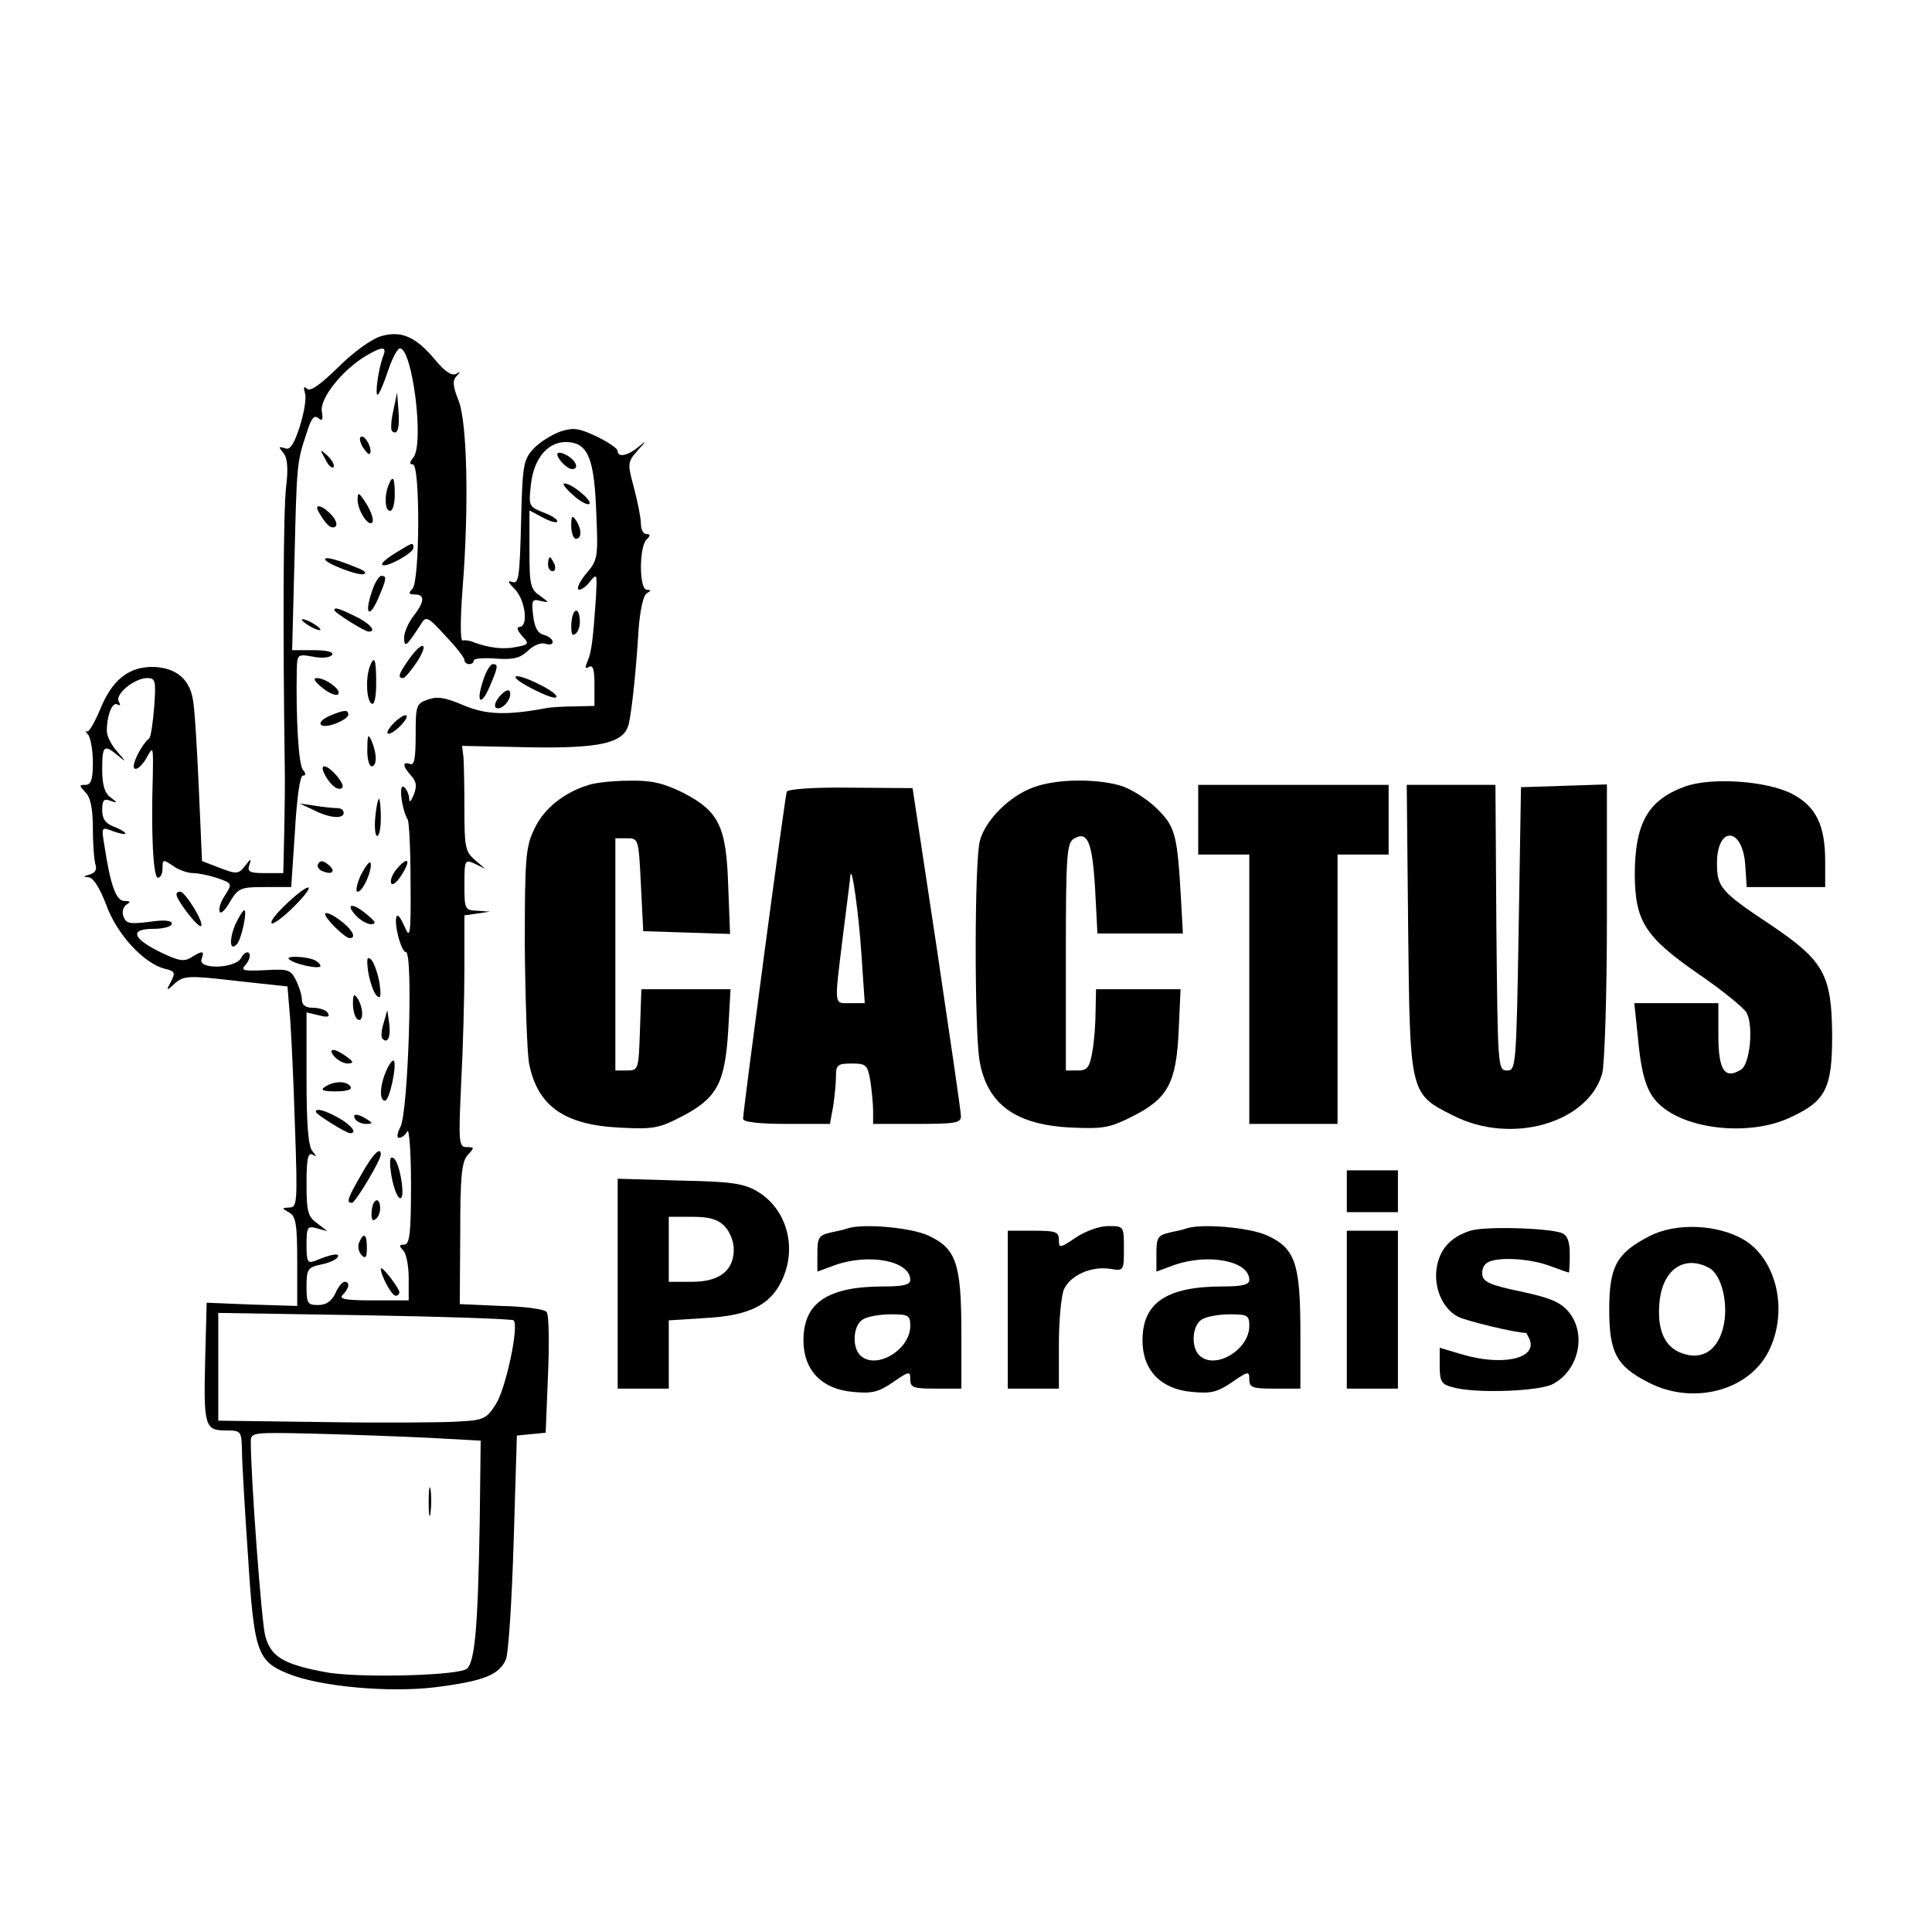<?xml version="1.0" standalone="no"?>
<!DOCTYPE svg PUBLIC "-//W3C//DTD SVG 20010904//EN"
 "http://www.w3.org/TR/2001/REC-SVG-20010904/DTD/svg10.dtd">
<svg version="1.0" xmlns="http://www.w3.org/2000/svg"
 width="416pt" height="416pt" viewBox="0 0 416 416"
 preserveAspectRatio="xMidYMid meet">

<g transform="translate(0,416) scale(0.1,-0.1)"
fill="#000000" stroke="none">
<path d="M820 3436 c-20 -6 -59 -34 -92 -67 -38 -37 -60 -53 -67 -46 -7 7 -8
3 -4 -11 3 -11 -3 -44 -12 -72 -13 -39 -21 -50 -32 -45 -13 4 -14 3 -3 -10 9
-11 11 -33 6 -74 -6 -50 -7 -308 -3 -591 1 -36 0 -104 -1 -152 l-2 -88 -40 0
c-33 0 -38 3 -33 18 5 14 3 14 -9 -2 -14 -18 -18 -19 -54 -5 l-39 15 -7 159
c-4 88 -9 174 -13 191 -8 43 -37 66 -84 68 -54 1 -90 -28 -116 -93 -12 -28
-24 -49 -28 -46 -4 3 -3 -1 3 -7 5 -7 10 -34 10 -60 0 -37 -4 -48 -16 -48 -14
0 -14 -1 0 -16 11 -11 16 -35 16 -79 0 -35 3 -70 6 -78 3 -10 -2 -17 -13 -20
-14 -4 -15 -5 -2 -6 10 -1 24 -23 38 -60 23 -63 80 -125 126 -137 22 -5 23 -9
13 -28 -11 -20 -10 -21 9 -3 19 16 29 17 131 5 l111 -12 5 -60 c3 -34 8 -141
11 -238 6 -168 5 -178 -12 -178 -17 -1 -17 -1 0 -11 14 -8 17 -25 17 -106 l0
-95 -97 3 -98 4 -3 -115 c-4 -150 -1 -160 43 -160 34 0 35 -1 36 -42 0 -24 6
-126 13 -228 13 -208 20 -227 87 -254 69 -28 218 -41 316 -29 103 13 137 26
152 59 6 13 13 126 17 253 l7 230 31 3 31 3 5 125 c3 69 2 130 -3 135 -4 6
-48 12 -97 13 l-90 4 1 151 c0 124 3 155 16 170 15 16 15 17 -2 17 -17 0 -18
9 -12 137 4 75 7 187 7 249 l0 113 28 4 27 4 -27 2 c-27 1 -28 3 -28 56 0 54
1 55 23 45 l22 -11 -23 20 c-20 17 -22 28 -22 108 0 48 -1 99 -2 112 l-3 25
141 -3 c158 -3 209 9 218 51 7 31 16 118 21 202 3 41 10 73 17 78 10 6 10 8 1
8 -17 0 -17 92 -1 108 9 9 9 12 0 12 -7 0 -12 10 -12 23 0 12 -7 47 -15 77
-14 52 -14 55 8 80 20 22 20 23 1 7 -22 -18 -44 -23 -44 -8 0 5 -20 19 -45 31
-38 18 -50 20 -78 11 -19 -7 -45 -23 -58 -37 -22 -24 -24 -34 -27 -159 -3
-118 -5 -133 -19 -128 -11 4 -9 -1 5 -15 23 -23 31 -82 10 -82 -6 0 -4 -8 6
-19 16 -17 15 -19 -12 -24 -28 -6 -59 -2 -92 10 -8 4 -19 5 -24 4 -5 -1 -5 46
0 111 14 176 10 356 -8 404 -13 32 -14 45 -5 54 9 10 9 11 -1 5 -9 -5 -24 5
-44 29 -42 51 -74 65 -118 52z m5 -43 c-10 -26 -18 -83 -12 -83 3 0 13 23 22
50 9 28 21 50 26 50 27 0 53 -206 29 -235 -8 -10 -9 -15 -1 -15 16 0 15 -252
-1 -268 -9 -9 -8 -12 5 -12 23 0 21 -16 -3 -47 -11 -14 -20 -35 -20 -47 1 -22
5 -18 37 31 10 17 15 15 52 -26 23 -24 41 -47 41 -52 0 -5 5 -9 10 -9 6 0 10
3 10 8 0 4 21 6 47 4 38 -3 53 1 70 17 12 12 29 18 37 15 9 -3 16 -2 16 4 0 5
-8 12 -19 15 -13 3 -20 16 -23 41 -4 34 -2 37 16 32 20 -4 19 -4 -1 11 -21 14
-23 24 -23 99 l0 85 30 -16 c17 -9 30 -12 30 -7 0 4 -14 13 -31 19 -30 12 -31
14 -26 58 6 60 39 97 82 93 42 -4 55 -38 59 -155 4 -91 3 -99 -20 -126 -14
-16 -22 -32 -19 -36 4 -3 15 4 24 15 17 21 17 20 14 -35 -6 -87 -9 -114 -18
-135 -6 -14 -5 -17 3 -12 9 5 12 -6 12 -38 l0 -46 -42 -1 c-24 0 -50 -2 -58
-3 -89 -17 -133 -15 -181 5 -39 17 -57 20 -77 13 -26 -9 -27 -13 -27 -77 0
-50 -3 -66 -12 -62 -17 6 -16 -5 2 -25 12 -13 13 -23 6 -41 -7 -16 -10 -19
-10 -7 -1 9 -6 20 -12 24 -11 6 -4 -49 9 -71 3 -5 6 -66 6 -136 1 -110 -1
-122 -12 -96 -7 16 -14 28 -17 25 -9 -8 8 -78 19 -78 16 0 5 -347 -12 -377 -7
-13 -8 -23 -3 -23 6 0 14 6 18 14 4 8 8 -44 8 -115 0 -106 -3 -129 -15 -129
-11 0 -11 -3 -2 -12 7 -7 12 -34 12 -60 l0 -48 -77 0 c-60 0 -74 3 -65 12 14
14 16 28 4 28 -5 0 -14 -11 -20 -25 -8 -17 -20 -25 -37 -25 -23 0 -25 4 -25
40 0 37 3 41 30 47 17 3 33 10 37 16 6 10 -13 7 -49 -8 -16 -6 -18 -1 -18 35
0 38 2 41 23 35 l22 -6 -22 17 c-20 14 -23 25 -23 86 0 52 3 67 13 62 9 -6 9
-4 0 7 -9 9 -13 55 -13 156 l0 143 26 -6 c19 -5 25 -4 20 5 -4 6 -18 11 -32
11 -16 0 -24 6 -24 18 0 9 -6 28 -13 42 -11 22 -17 24 -66 21 -49 -2 -54 -1
-41 13 7 9 10 20 6 24 -4 4 -12 -1 -17 -11 -13 -23 -94 -25 -85 -2 7 18 2 19
-23 3 -15 -9 -27 -7 -64 11 -62 30 -69 51 -17 51 22 0 40 5 40 11 0 7 -16 9
-49 4 -41 -5 -49 -4 -55 11 -4 10 -1 21 6 26 10 6 9 8 -4 8 -18 0 -30 33 -43
118 -7 42 -7 42 19 32 14 -5 26 -7 26 -5 0 3 -11 10 -25 15 -18 7 -25 17 -25
36 0 21 4 25 17 20 17 -6 17 -5 0 8 -12 9 -17 27 -17 60 0 51 4 54 34 29 18
-15 18 -14 -1 8 -13 14 -23 34 -23 45 0 34 12 64 23 57 6 -3 7 -1 3 6 -10 15
32 50 60 51 19 0 20 -5 16 -62 -3 -35 -7 -65 -11 -68 -17 -14 -40 -60 -31 -65
5 -3 16 7 25 22 15 28 15 27 14 -37 -4 -128 1 -220 11 -220 6 0 10 9 10 21 0
19 1 19 22 5 12 -9 32 -16 44 -16 11 0 35 -5 53 -11 31 -11 31 -12 16 -36 -9
-13 -15 -29 -12 -36 2 -6 12 3 22 21 18 30 23 32 76 32 l56 0 8 120 c4 71 11
120 17 120 7 0 7 4 0 13 -9 11 -15 107 -13 216 1 32 2 33 35 27 20 -4 37 -2
41 4 4 6 -11 10 -40 10 l-46 0 5 193 c5 208 5 211 26 274 10 32 16 40 25 33 9
-8 11 -4 8 14 -5 27 42 87 92 118 38 23 49 23 40 1z m281 -2076 c12 -12 -17
-147 -38 -180 -21 -33 -27 -35 -83 -38 -33 -2 -162 -3 -287 -1 l-228 3 0 116
0 116 315 -5 c174 -3 318 -8 321 -11z m-181 -253 l110 -6 -2 -171 c-4 -242
-11 -314 -31 -322 -35 -14 -241 -18 -304 -5 -89 17 -115 33 -127 78 -8 30 -31
341 -31 418 0 20 4 20 138 17 75 -2 187 -6 247 -9z"/>
<path d="M847 3276 c-5 -21 -6 -41 -3 -44 12 -11 17 7 14 44 l-3 39 -8 -39z"/>
<path d="M780 3199 c7 -11 14 -19 16 -16 7 7 -7 37 -17 37 -6 0 -5 -9 1 -21z"/>
<path d="M700 3172 c6 -13 14 -21 18 -18 3 4 -2 14 -12 24 -18 16 -18 16 -6
-6z"/>
<path d="M1200 3182 c0 -10 21 -32 32 -32 16 0 8 19 -12 30 -11 6 -20 7 -20 2z"/>
<path d="M836 3114 c-9 -24 -7 -54 4 -54 6 0 10 16 10 35 0 38 -4 44 -14 19z"/>
<path d="M1234 3094 c15 -14 31 -22 35 -19 7 7 -39 45 -54 44 -5 0 3 -11 19
-25z"/>
<path d="M770 3084 c0 -24 25 -61 32 -48 3 5 -3 23 -13 39 -16 25 -19 27 -19
9z"/>
<path d="M686 3058 c16 -28 27 -38 36 -32 5 3 2 14 -8 25 -19 21 -39 26 -28 7z"/>
<path d="M1230 3028 c0 -16 5 -28 10 -28 13 0 13 20 0 40 -8 12 -10 9 -10 -12z"/>
<path d="M851 2969 c-18 -11 -31 -22 -28 -25 7 -8 67 25 67 36 0 13 0 13 -39
-11z"/>
<path d="M700 2956 c0 -9 73 -37 84 -32 6 2 0 8 -14 13 -43 18 -70 25 -70 19z"/>
<path d="M1180 2945 c0 -8 4 -15 10 -15 5 0 7 7 4 15 -4 8 -8 15 -10 15 -2 0
-4 -7 -4 -15z"/>
<path d="M800 2884 c-16 -48 -4 -56 15 -11 18 42 18 47 6 47 -5 0 -15 -16 -21
-36z"/>
<path d="M720 2846 c0 -5 65 -46 74 -46 18 0 2 18 -29 33 -37 18 -45 20 -45
13z"/>
<path d="M1238 2844 c-5 -4 -8 -19 -8 -33 0 -18 3 -22 11 -14 6 6 9 21 7 33
-1 12 -6 18 -10 14z"/>
<path d="M650 2826 c0 -3 9 -10 20 -16 11 -6 20 -8 20 -6 0 3 -9 10 -20 16
-11 6 -20 8 -20 6z"/>
<path d="M881 2741 c-22 -31 -26 -41 -13 -41 4 0 17 16 30 35 27 42 12 47 -17
6z"/>
<path d="M796 2724 c-9 -25 -7 -72 4 -79 6 -4 10 13 10 44 0 53 -4 62 -14 35z"/>
<path d="M1040 2694 c-16 -48 -4 -56 15 -11 18 42 18 47 6 47 -5 0 -15 -16
-21 -36z"/>
<path d="M1110 2702 c0 -5 21 -18 46 -30 27 -13 44 -18 42 -11 -5 14 -88 52
-88 41z"/>
<path d="M694 2679 c15 -12 30 -18 34 -14 9 8 -26 35 -46 35 -9 0 -4 -8 12
-21z"/>
<path d="M1077 2662 c-10 -11 -14 -23 -9 -26 12 -7 35 19 30 34 -2 7 -11 3
-21 -8z"/>
<path d="M713 2620 c-35 -14 -28 -31 7 -19 17 6 30 15 30 20 0 11 -8 11 -37
-1z"/>
<path d="M845 2600 c-10 -11 -14 -20 -8 -20 5 0 18 9 28 20 10 11 14 20 8 20
-5 0 -18 -9 -28 -20z"/>
<path d="M791 2548 c-1 -21 4 -38 9 -38 12 0 12 27 0 55 -7 16 -9 13 -9 -17z"/>
<path d="M700 2491 c12 -23 29 -35 37 -27 7 7 -26 46 -39 46 -5 0 -4 -9 2 -19z"/>
<path d="M808 2400 c-2 -22 0 -40 4 -40 5 0 8 18 8 40 0 22 -2 40 -4 40 -2 0
-6 -18 -8 -40z"/>
<path d="M675 2416 c35 -18 65 -20 65 -6 0 6 -6 10 -14 10 -7 0 -29 2 -47 5
l-34 5 30 -14z"/>
<path d="M685 2300 c-3 -5 1 -13 10 -16 22 -9 29 1 11 15 -10 8 -16 9 -21 1z"/>
<path d="M777 2276 c-9 -20 -12 -36 -7 -36 12 0 32 48 28 62 -2 5 -11 -7 -21
-26z"/>
<path d="M856 2291 c-10 -11 -16 -25 -14 -32 2 -7 12 0 22 16 21 32 16 43 -8
16z"/>
<path d="M617 2214 c-21 -20 -36 -38 -32 -42 3 -3 25 13 48 36 51 51 37 56
-16 6z"/>
<path d="M380 2234 c0 -12 47 -73 53 -68 7 7 -34 74 -45 74 -5 0 -8 -2 -8 -6z"/>
<path d="M765 2190 c10 -11 25 -20 34 -20 12 1 10 5 -8 20 -30 26 -49 26 -26
0z"/>
<path d="M506 2168 c-13 -33 -11 -57 4 -41 10 10 23 73 16 73 -3 0 -12 -15
-20 -32z"/>
<path d="M700 2192 c0 -10 43 -52 53 -52 16 0 5 20 -23 40 -16 12 -30 17 -30
12z"/>
<path d="M622 2095 c10 -11 68 -23 68 -15 0 4 -7 11 -16 14 -19 7 -59 8 -52 1z"/>
<path d="M793 2066 c4 -22 12 -44 18 -50 9 -8 10 -1 6 28 -4 22 -12 44 -18 50
-9 8 -10 1 -6 -28z"/>
<path d="M760 1998 c0 -15 5 -30 10 -33 13 -8 13 25 0 45 -8 12 -10 9 -10 -12z"/>
<path d="M826 1957 c-5 -15 -6 -31 -2 -34 11 -11 18 5 14 34 l-4 28 -8 -28z"/>
<path d="M720 1885 c7 -8 20 -15 29 -15 13 1 13 3 -3 15 -26 19 -42 19 -26 0z"/>
<path d="M832 1855 c-14 -31 -16 -65 -3 -65 10 0 26 78 19 86 -3 2 -10 -7 -16
-21z"/>
<path d="M700 1820 c-11 -7 -5 -10 23 -10 23 0 36 4 32 10 -8 13 -35 13 -55 0z"/>
<path d="M680 1766 c0 -5 65 -46 74 -46 16 0 3 17 -25 33 -29 16 -49 22 -49
13z"/>
<path d="M765 1750 c3 -5 14 -10 23 -10 15 0 15 2 2 10 -20 13 -33 13 -25 0z"/>
<path d="M778 1631 c-30 -52 -33 -61 -20 -61 7 0 62 92 62 104 0 19 -18 0 -42
-43z"/>
<path d="M840 1658 c0 -32 13 -78 22 -78 11 0 0 71 -13 85 -6 5 -9 3 -9 -7z"/>
<path d="M808 1574 c-5 -4 -8 -16 -8 -28 0 -14 3 -17 11 -9 6 6 9 19 7 28 -1
9 -6 13 -10 9z"/>
<path d="M773 1484 c-3 -8 -1 -20 6 -27 8 -8 11 -4 11 16 0 30 -7 35 -17 11z"/>
<path d="M820 1428 c0 -14 23 -58 32 -58 4 0 8 3 8 8 -1 9 -39 59 -40 50z"/>
<path d="M923 925 c0 -27 2 -38 4 -22 2 15 2 37 0 50 -2 12 -4 0 -4 -28z"/>
<path d="M1268 2470 c-53 -16 -97 -51 -117 -94 -19 -39 -21 -60 -21 -252 1
-115 5 -229 9 -253 18 -92 75 -133 195 -139 74 -4 86 -1 136 25 74 39 91 71
98 184 l5 89 -96 0 -96 0 -3 -87 c-3 -86 -3 -88 -28 -88 l-25 0 0 250 0 250
25 0 c25 0 25 -1 30 -100 l5 -100 94 -3 93 -3 -4 103 c-4 129 -20 161 -97 201
-43 21 -68 27 -115 26 -34 0 -73 -4 -88 -9z"/>
<path d="M2226 2465 c-51 -18 -104 -70 -116 -115 -12 -41 -12 -404 -1 -473 16
-95 78 -140 201 -145 66 -3 81 0 130 25 75 38 93 72 98 185 l4 88 -91 0 -91 0
-1 -47 c0 -27 -3 -66 -7 -88 -6 -34 -11 -40 -32 -40 l-25 0 0 244 c0 220 2
245 17 255 30 18 40 -7 46 -108 l5 -96 92 0 92 0 -4 73 c-8 140 -12 156 -51
195 -21 21 -56 43 -78 50 -54 16 -139 15 -188 -3z"/>
<path d="M3627 2466 c-79 -29 -107 -79 -107 -191 1 -98 22 -132 134 -210 53
-36 101 -75 107 -86 15 -29 7 -110 -12 -122 -35 -22 -49 -2 -49 73 l0 70 -90
0 -91 0 7 -67 c8 -88 19 -125 47 -151 58 -55 196 -69 282 -28 76 35 90 62 90
176 -1 131 -17 161 -133 239 -107 71 -115 81 -115 132 0 82 56 79 61 -5 l3
-46 85 0 84 0 0 55 c0 79 -20 119 -72 146 -55 28 -175 36 -231 15z"/>
<path d="M1694 2455 c-4 -11 -94 -687 -94 -704 0 -7 34 -11 94 -11 l93 0 7 38
c3 20 6 49 6 65 0 24 4 27 34 27 31 0 34 -3 40 -37 3 -21 6 -50 6 -65 l0 -28
95 0 c84 0 95 2 94 18 0 9 -24 172 -52 361 l-52 344 -134 1 c-81 1 -135 -3
-137 -9z m161 -352 l7 -103 -31 0 c-36 0 -35 -10 -16 145 8 65 16 124 16 130
3 25 18 -80 24 -172z"/>
<path d="M2580 2395 l0 -75 55 0 55 0 0 -290 0 -290 95 0 95 0 0 290 0 290 55
0 55 0 0 75 0 75 -205 0 -205 0 0 -75z"/>
<path d="M3032 2163 c4 -359 3 -358 97 -405 125 -64 291 -16 321 91 5 20 10
167 10 329 l0 293 -92 -3 -93 -3 -5 -305 c-5 -297 -6 -305 -25 -305 -20 0 -20
8 -23 308 l-2 307 -96 0 -95 0 3 -307z"/>
<path d="M2900 1595 l0 -45 55 0 55 0 0 45 0 45 -55 0 -55 0 0 -45z"/>
<path d="M1330 1396 l0 -226 55 0 55 0 0 74 0 73 79 5 c92 5 138 27 163 78 36
71 13 157 -52 195 -29 17 -57 21 -167 23 l-133 4 0 -226z m230 124 c11 -11 20
-33 20 -50 0 -46 -31 -70 -90 -70 l-50 0 0 70 0 70 50 0 c37 0 55 -5 70 -20z"/>
<path d="M1825 1515 c-5 -2 -22 -6 -37 -9 -25 -6 -28 -11 -28 -45 l0 -39 38
14 c74 26 162 9 162 -32 0 -10 -14 -14 -57 -14 -121 0 -173 -35 -173 -116 0
-64 39 -105 106 -111 41 -4 55 -1 87 21 35 24 37 24 37 6 0 -18 7 -20 55 -20
l55 0 0 120 c0 150 -11 182 -72 210 -38 17 -140 26 -173 15z m135 -210 c0 -52
-75 -96 -108 -63 -18 18 -15 65 6 77 9 6 36 11 60 11 38 0 42 -2 42 -25z"/>
<path d="M2316 1495 c-34 -23 -36 -23 -36 -5 0 18 -7 20 -55 20 l-55 0 0 -170
0 -170 55 0 55 0 0 95 c0 52 5 105 11 119 14 30 58 50 99 44 30 -5 30 -4 30
44 0 48 0 48 -34 48 -19 0 -49 -11 -70 -25z"/>
<path d="M2555 1515 c-5 -2 -22 -6 -37 -9 -25 -6 -28 -11 -28 -45 l0 -39 38
14 c74 26 162 9 162 -32 0 -10 -14 -14 -57 -14 -121 0 -173 -35 -173 -116 0
-64 39 -105 106 -111 41 -4 55 -1 87 21 35 24 37 24 37 6 0 -18 7 -20 55 -20
l55 0 0 120 c0 150 -11 182 -72 210 -38 17 -140 26 -173 15z m135 -210 c0 -52
-75 -96 -108 -63 -18 18 -15 65 6 77 9 6 36 11 60 11 38 0 42 -2 42 -25z"/>
<path d="M3166 1510 c-41 -13 -65 -38 -72 -77 -8 -43 11 -90 45 -108 20 -10
125 -35 147 -35 1 0 4 -7 8 -15 15 -41 -60 -57 -147 -31 l-47 14 0 -39 c0 -34
4 -40 28 -46 47 -14 187 -9 216 7 56 30 73 109 33 156 -18 21 -41 30 -102 43
-62 13 -81 20 -83 35 -2 10 2 22 10 27 20 13 88 10 133 -6 22 -8 41 -15 43
-15 1 0 2 18 2 39 0 28 -5 41 -17 46 -29 11 -166 15 -197 5z"/>
<path d="M3551 1498 c-70 -36 -86 -65 -86 -158 0 -93 16 -122 85 -157 95 -49
215 -18 258 67 43 85 19 196 -52 240 -57 34 -148 38 -205 8z m129 -68 c28 -15
43 -81 30 -130 -13 -49 -46 -69 -88 -54 -37 13 -54 49 -49 108 6 72 53 105
107 76z"/>
<path d="M2900 1340 l0 -170 55 0 55 0 0 170 0 170 -55 0 -55 0 0 -170z"/>
</g>
</svg>
